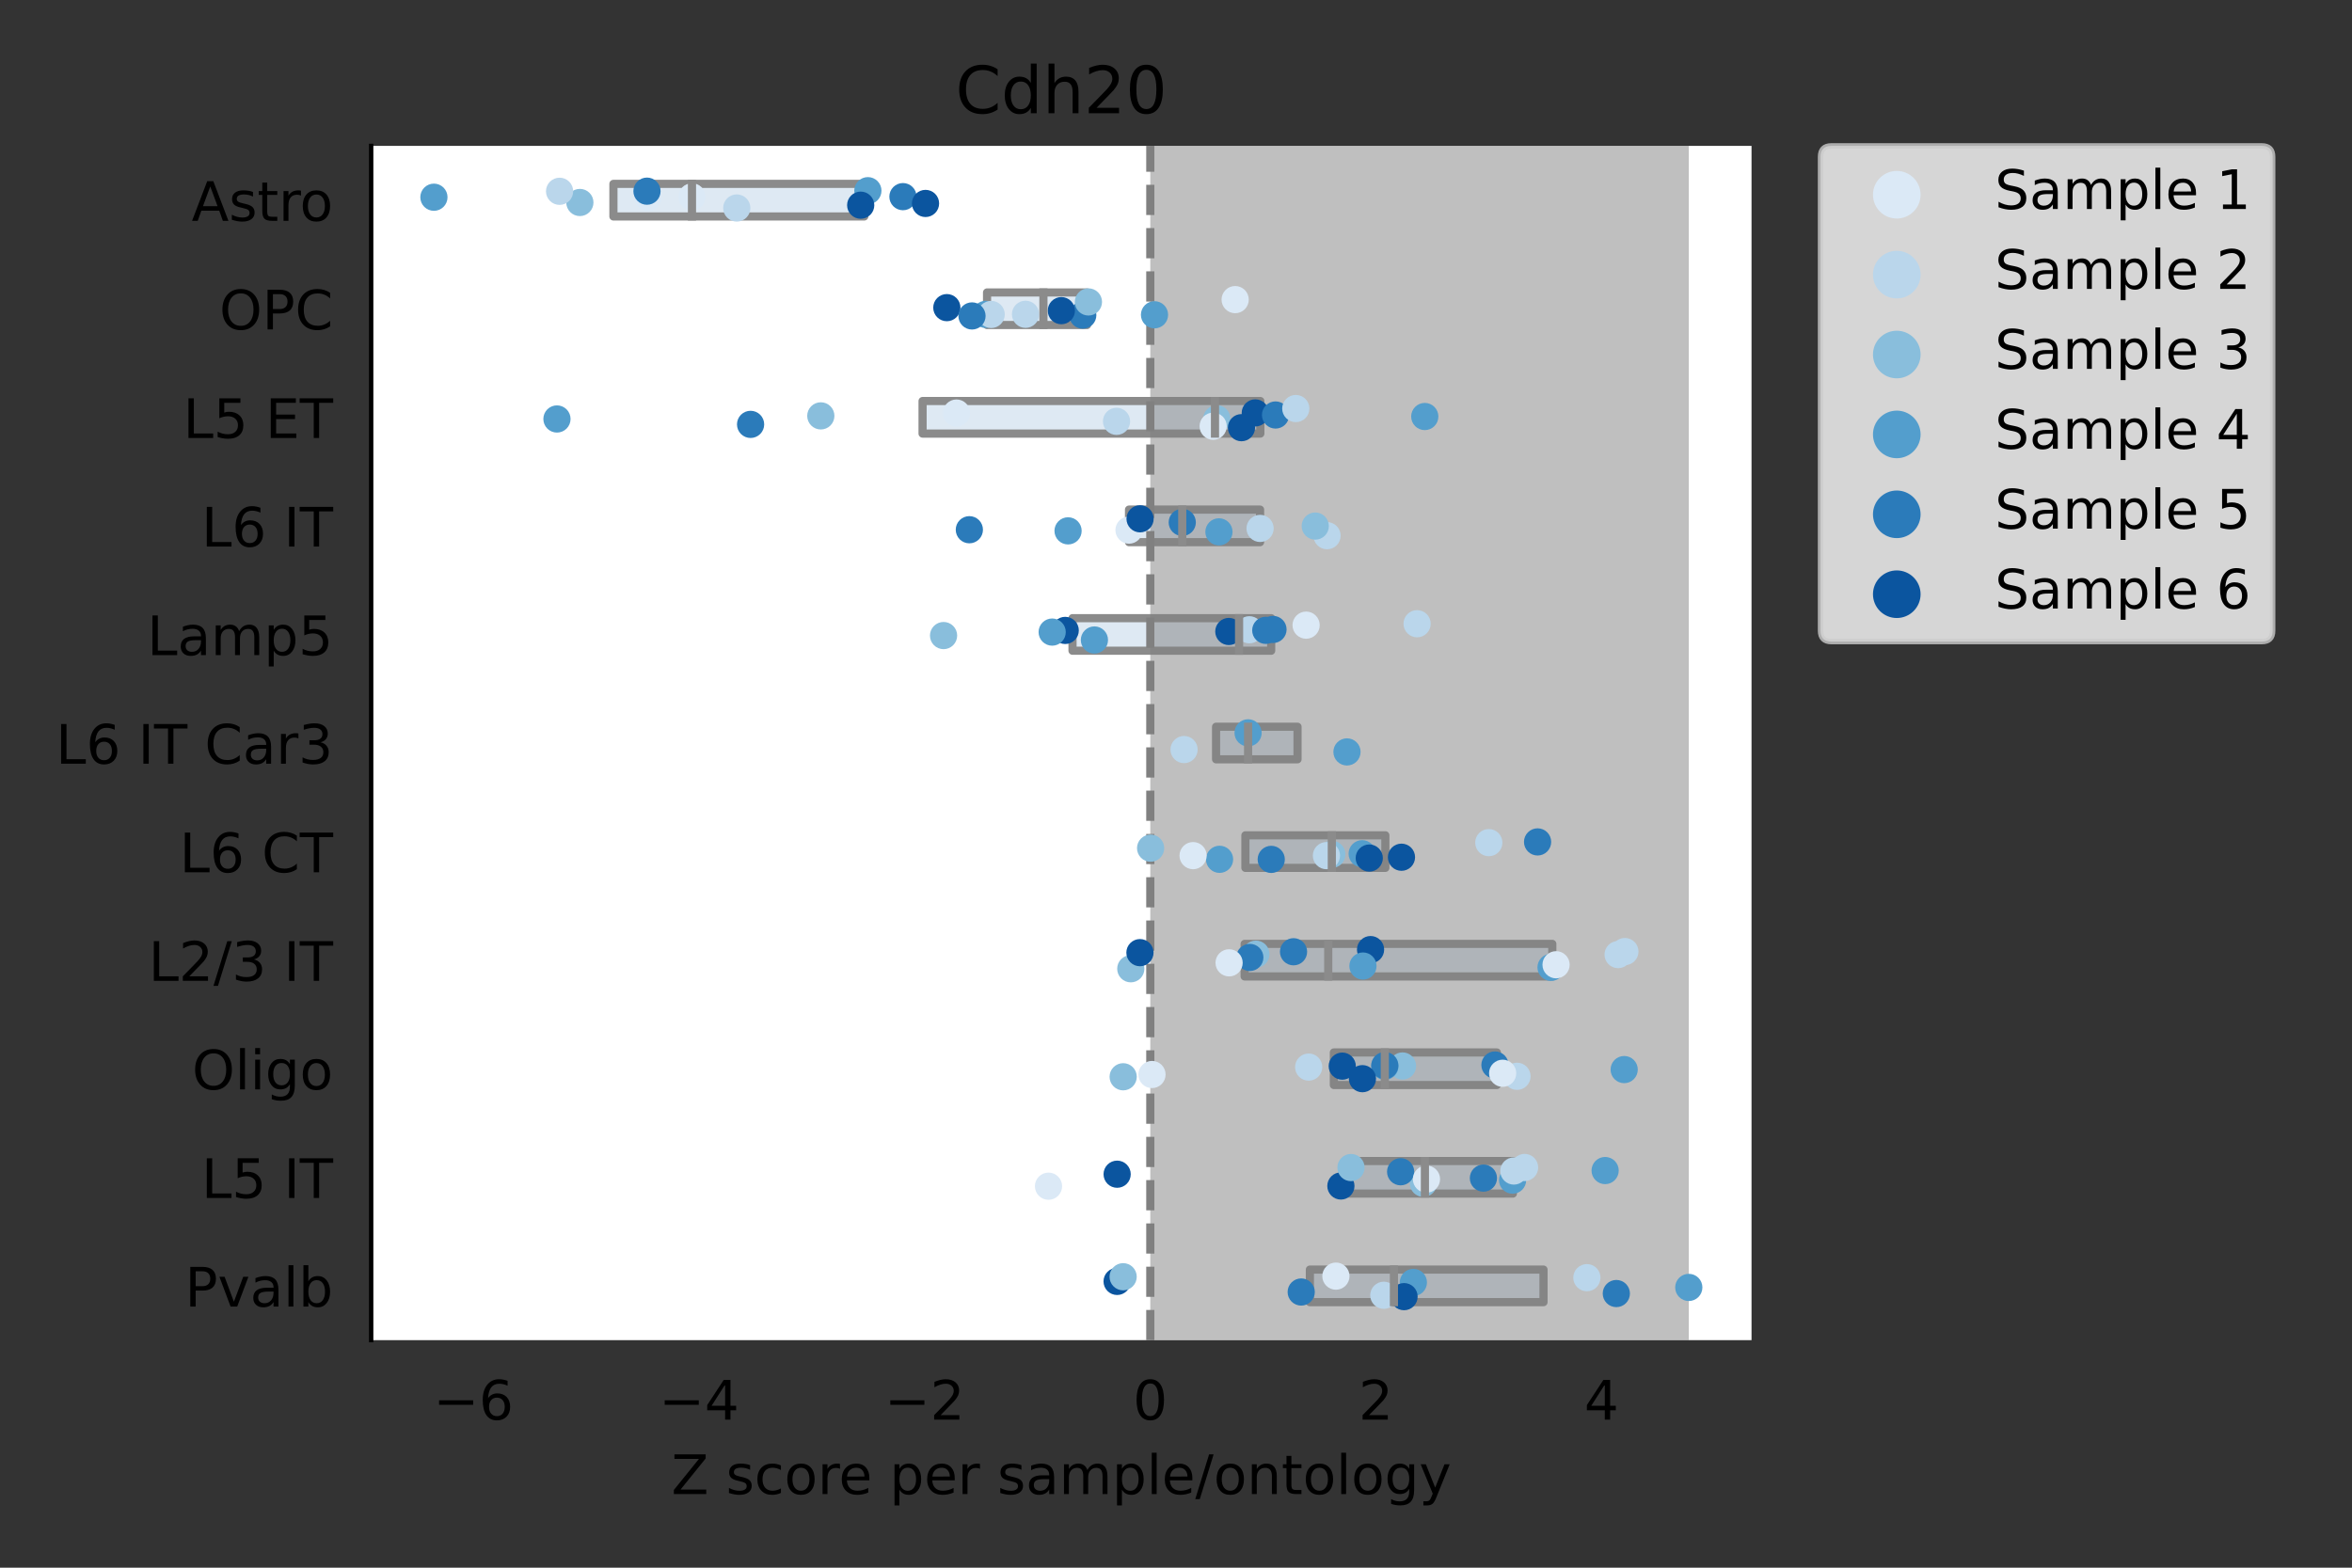 <?xml version="1.0" encoding="utf-8" standalone="no"?>
<!DOCTYPE svg PUBLIC "-//W3C//DTD SVG 1.1//EN"
  "http://www.w3.org/Graphics/SVG/1.1/DTD/svg11.dtd">
<!-- Created with matplotlib (https://matplotlib.org/) -->
<svg height="288pt" version="1.1" viewBox="0 0 432 288" width="432pt" xmlns="http://www.w3.org/2000/svg" xmlns:xlink="http://www.w3.org/1999/xlink">
 <rect x="0" y="0" width="432" height="288" fill="#333333" stroke="none"/>
 <defs>
  <style type="text/css">*{stroke-linecap:butt;stroke-linejoin:round;}</style>
 </defs>
 <g id="figure_1">
  <g id="patch_1">
   <path d="M 0 288 
L 432 288 
L 432 0 
L 0 0 
z
" style="fill:none;"/>
  </g>
  <g id="axes_1">
   <g id="patch_2">
    <path d="M 68.175 246.2 
L 321.71 246.2 
L 321.71 26.8 
L 68.175 26.8 
z
" style="fill:#ffffff;"/>
   </g>
   <g id="patch_3">
    <path clip-path="url(#pbab233945e)" d="M 112.669 33.781 
L 112.669 39.765 
L 158.747 39.765 
L 158.747 33.781 
L 112.669 33.781 
z
" style="fill:#dee9f3;stroke:#8b8b8b;stroke-linejoin:miter;stroke-width:1.5;"/>
   </g>
   <g id="patch_4">
    <path clip-path="url(#pbab233945e)" d="M 181.295 53.726 
L 181.295 59.71 
L 199.655 59.71 
L 199.655 53.726 
L 181.295 53.726 
z
" style="fill:#dee9f3;stroke:#8b8b8b;stroke-linejoin:miter;stroke-width:1.5;"/>
   </g>
   <g id="patch_5">
    <path clip-path="url(#pbab233945e)" d="M 169.452 73.672 
L 169.452 79.655 
L 231.492 79.655 
L 231.492 73.672 
L 169.452 73.672 
z
" style="fill:#dee9f3;stroke:#8b8b8b;stroke-linejoin:miter;stroke-width:1.5;"/>
   </g>
   <g id="patch_6">
    <path clip-path="url(#pbab233945e)" d="M 207.37 93.617 
L 207.37 99.601 
L 231.444 99.601 
L 231.444 93.617 
L 207.37 93.617 
z
" style="fill:#dee9f3;stroke:#8b8b8b;stroke-linejoin:miter;stroke-width:1.5;"/>
   </g>
   <g id="patch_7">
    <path clip-path="url(#pbab233945e)" d="M 196.992 113.563 
L 196.992 119.546 
L 233.484 119.546 
L 233.484 113.563 
L 196.992 113.563 
z
" style="fill:#dee9f3;stroke:#8b8b8b;stroke-linejoin:miter;stroke-width:1.5;"/>
   </g>
   <g id="patch_8">
    <path clip-path="url(#pbab233945e)" d="M 223.36 133.508 
L 223.36 139.492 
L 238.322 139.492 
L 238.322 133.508 
L 223.36 133.508 
z
" style="fill:#dee9f3;stroke:#8b8b8b;stroke-linejoin:miter;stroke-width:1.5;"/>
   </g>
   <g id="patch_9">
    <path clip-path="url(#pbab233945e)" d="M 228.747 153.454 
L 228.747 159.437 
L 254.454 159.437 
L 254.454 153.454 
L 228.747 153.454 
z
" style="fill:#dee9f3;stroke:#8b8b8b;stroke-linejoin:miter;stroke-width:1.5;"/>
   </g>
   <g id="patch_10">
    <path clip-path="url(#pbab233945e)" d="M 228.607 173.399 
L 228.607 179.383 
L 285.118 179.383 
L 285.118 173.399 
L 228.607 173.399 
z
" style="fill:#dee9f3;stroke:#8b8b8b;stroke-linejoin:miter;stroke-width:1.5;"/>
   </g>
   <g id="patch_11">
    <path clip-path="url(#pbab233945e)" d="M 244.993 193.345 
L 244.993 199.328 
L 274.937 199.328 
L 274.937 193.345 
L 244.993 193.345 
z
" style="fill:#dee9f3;stroke:#8b8b8b;stroke-linejoin:miter;stroke-width:1.5;"/>
   </g>
   <g id="patch_12">
    <path clip-path="url(#pbab233945e)" d="M 247.675 213.29 
L 247.675 219.274 
L 277.882 219.274 
L 277.882 213.29 
L 247.675 213.29 
z
" style="fill:#dee9f3;stroke:#8b8b8b;stroke-linejoin:miter;stroke-width:1.5;"/>
   </g>
   <g id="patch_13">
    <path clip-path="url(#pbab233945e)" d="M 240.591 233.235 
L 240.591 239.219 
L 283.5 239.219 
L 283.5 233.235 
L 240.591 233.235 
z
" style="fill:#dee9f3;stroke:#8b8b8b;stroke-linejoin:miter;stroke-width:1.5;"/>
   </g>
   <g id="PathCollection_1"/>
   <g id="PathCollection_2"/>
   <g id="PathCollection_3"/>
   <g id="PathCollection_4"/>
   <g id="PathCollection_5"/>
   <g id="PathCollection_6"/>
   <g id="patch_14">
    <path clip-path="url(#pbab233945e)" d="M 211.28 246.2 
L 211.28 26.8 
L 310.186 26.8 
L 310.186 246.2 
z
" style="fill:#808080;opacity:0.5;"/>
   </g>
   <g id="matplotlib.axis_1">
    <g id="xtick_1">
     <g id="text_1">
      <!-- −6 -->
      <g transform="translate(79.588 260.798)scale(0.1 -0.1)">
       <defs>
        <path d="M 10.594 35.5 
L 73.188 35.5 
L 73.188 27.203 
L 10.594 27.203 
z
" id="DejaVuSans-8722"/>
        <path d="M 33.016 40.375 
Q 26.375 40.375 22.484 35.828 
Q 18.609 31.297 18.609 23.391 
Q 18.609 15.531 22.484 10.953 
Q 26.375 6.391 33.016 6.391 
Q 39.656 6.391 43.531 10.953 
Q 47.406 15.531 47.406 23.391 
Q 47.406 31.297 43.531 35.828 
Q 39.656 40.375 33.016 40.375 
z
M 52.594 71.297 
L 52.594 62.312 
Q 48.875 64.062 45.094 64.984 
Q 41.312 65.922 37.594 65.922 
Q 27.828 65.922 22.672 59.328 
Q 17.531 52.734 16.797 39.406 
Q 19.672 43.656 24.016 45.922 
Q 28.375 48.188 33.594 48.188 
Q 44.578 48.188 50.953 41.516 
Q 57.328 34.859 57.328 23.391 
Q 57.328 12.156 50.688 5.359 
Q 44.047 -1.422 33.016 -1.422 
Q 20.359 -1.422 13.672 8.266 
Q 6.984 17.969 6.984 36.375 
Q 6.984 53.656 15.188 63.938 
Q 23.391 74.219 37.203 74.219 
Q 40.922 74.219 44.703 73.484 
Q 48.484 72.75 52.594 71.297 
z
" id="DejaVuSans-54"/>
       </defs>
       <use xlink:href="#DejaVuSans-8722"/>
       <use x="83.789" xlink:href="#DejaVuSans-54"/>
      </g>
     </g>
    </g>
    <g id="xtick_2">
     <g id="text_2">
      <!-- −4 -->
      <g transform="translate(121.028 260.798)scale(0.1 -0.1)">
       <defs>
        <path d="M 37.797 64.312 
L 12.891 25.391 
L 37.797 25.391 
z
M 35.203 72.906 
L 47.609 72.906 
L 47.609 25.391 
L 58.016 25.391 
L 58.016 17.188 
L 47.609 17.188 
L 47.609 0 
L 37.797 0 
L 37.797 17.188 
L 4.891 17.188 
L 4.891 26.703 
z
" id="DejaVuSans-52"/>
       </defs>
       <use xlink:href="#DejaVuSans-8722"/>
       <use x="83.789" xlink:href="#DejaVuSans-52"/>
      </g>
     </g>
    </g>
    <g id="xtick_3">
     <g id="text_3">
      <!-- −2 -->
      <g transform="translate(162.468 260.798)scale(0.1 -0.1)">
       <defs>
        <path d="M 19.188 8.297 
L 53.609 8.297 
L 53.609 0 
L 7.328 0 
L 7.328 8.297 
Q 12.938 14.109 22.625 23.891 
Q 32.328 33.688 34.812 36.531 
Q 39.547 41.844 41.422 45.531 
Q 43.312 49.219 43.312 52.781 
Q 43.312 58.594 39.234 62.25 
Q 35.156 65.922 28.609 65.922 
Q 23.969 65.922 18.812 64.312 
Q 13.672 62.703 7.812 59.422 
L 7.812 69.391 
Q 13.766 71.781 18.938 73 
Q 24.125 74.219 28.422 74.219 
Q 39.75 74.219 46.484 68.547 
Q 53.219 62.891 53.219 53.422 
Q 53.219 48.922 51.531 44.891 
Q 49.859 40.875 45.406 35.406 
Q 44.188 33.984 37.641 27.219 
Q 31.109 20.453 19.188 8.297 
z
" id="DejaVuSans-50"/>
       </defs>
       <use xlink:href="#DejaVuSans-8722"/>
       <use x="83.789" xlink:href="#DejaVuSans-50"/>
      </g>
     </g>
    </g>
    <g id="xtick_4">
     <g id="text_4">
      <!-- 0 -->
      <g transform="translate(208.098 260.798)scale(0.1 -0.1)">
       <defs>
        <path d="M 31.781 66.406 
Q 24.172 66.406 20.328 58.906 
Q 16.5 51.422 16.5 36.375 
Q 16.5 21.391 20.328 13.891 
Q 24.172 6.391 31.781 6.391 
Q 39.453 6.391 43.281 13.891 
Q 47.125 21.391 47.125 36.375 
Q 47.125 51.422 43.281 58.906 
Q 39.453 66.406 31.781 66.406 
z
M 31.781 74.219 
Q 44.047 74.219 50.516 64.516 
Q 56.984 54.828 56.984 36.375 
Q 56.984 17.969 50.516 8.266 
Q 44.047 -1.422 31.781 -1.422 
Q 19.531 -1.422 13.062 8.266 
Q 6.594 17.969 6.594 36.375 
Q 6.594 54.828 13.062 64.516 
Q 19.531 74.219 31.781 74.219 
z
" id="DejaVuSans-48"/>
       </defs>
       <use xlink:href="#DejaVuSans-48"/>
      </g>
     </g>
    </g>
    <g id="xtick_5">
     <g id="text_5">
      <!-- 2 -->
      <g transform="translate(249.539 260.798)scale(0.1 -0.1)">
       <use xlink:href="#DejaVuSans-50"/>
      </g>
     </g>
    </g>
    <g id="xtick_6">
     <g id="text_6">
      <!-- 4 -->
      <g transform="translate(290.979 260.798)scale(0.1 -0.1)">
       <use xlink:href="#DejaVuSans-52"/>
      </g>
     </g>
    </g>
    <g id="text_7">
     <!-- Z score per sample/ontology -->
     <g transform="translate(123.318 274.477)scale(0.1 -0.1)">
      <defs>
       <path d="M 5.609 72.906 
L 62.891 72.906 
L 62.891 65.375 
L 16.797 8.297 
L 64.016 8.297 
L 64.016 0 
L 4.5 0 
L 4.5 7.516 
L 50.594 64.594 
L 5.609 64.594 
z
" id="DejaVuSans-90"/>
       <path id="DejaVuSans-32"/>
       <path d="M 44.281 53.078 
L 44.281 44.578 
Q 40.484 46.531 36.375 47.5 
Q 32.281 48.484 27.875 48.484 
Q 21.188 48.484 17.844 46.438 
Q 14.5 44.391 14.5 40.281 
Q 14.5 37.156 16.891 35.375 
Q 19.281 33.594 26.516 31.984 
L 29.594 31.297 
Q 39.156 29.25 43.188 25.516 
Q 47.219 21.781 47.219 15.094 
Q 47.219 7.469 41.188 3.016 
Q 35.156 -1.422 24.609 -1.422 
Q 20.219 -1.422 15.453 -0.562 
Q 10.688 0.297 5.422 2 
L 5.422 11.281 
Q 10.406 8.688 15.234 7.391 
Q 20.062 6.109 24.812 6.109 
Q 31.156 6.109 34.562 8.281 
Q 37.984 10.453 37.984 14.406 
Q 37.984 18.062 35.516 20.016 
Q 33.062 21.969 24.703 23.781 
L 21.578 24.516 
Q 13.234 26.266 9.516 29.906 
Q 5.812 33.547 5.812 39.891 
Q 5.812 47.609 11.281 51.797 
Q 16.75 56 26.812 56 
Q 31.781 56 36.172 55.266 
Q 40.578 54.547 44.281 53.078 
z
" id="DejaVuSans-115"/>
       <path d="M 48.781 52.594 
L 48.781 44.188 
Q 44.969 46.297 41.141 47.344 
Q 37.312 48.391 33.406 48.391 
Q 24.656 48.391 19.812 42.844 
Q 14.984 37.312 14.984 27.297 
Q 14.984 17.281 19.812 11.734 
Q 24.656 6.203 33.406 6.203 
Q 37.312 6.203 41.141 7.25 
Q 44.969 8.297 48.781 10.406 
L 48.781 2.094 
Q 45.016 0.344 40.984 -0.531 
Q 36.969 -1.422 32.422 -1.422 
Q 20.062 -1.422 12.781 6.344 
Q 5.516 14.109 5.516 27.297 
Q 5.516 40.672 12.859 48.328 
Q 20.219 56 33.016 56 
Q 37.156 56 41.109 55.141 
Q 45.062 54.297 48.781 52.594 
z
" id="DejaVuSans-99"/>
       <path d="M 30.609 48.391 
Q 23.391 48.391 19.188 42.75 
Q 14.984 37.109 14.984 27.297 
Q 14.984 17.484 19.156 11.844 
Q 23.344 6.203 30.609 6.203 
Q 37.797 6.203 41.984 11.859 
Q 46.188 17.531 46.188 27.297 
Q 46.188 37.016 41.984 42.703 
Q 37.797 48.391 30.609 48.391 
z
M 30.609 56 
Q 42.328 56 49.016 48.375 
Q 55.719 40.766 55.719 27.297 
Q 55.719 13.875 49.016 6.219 
Q 42.328 -1.422 30.609 -1.422 
Q 18.844 -1.422 12.172 6.219 
Q 5.516 13.875 5.516 27.297 
Q 5.516 40.766 12.172 48.375 
Q 18.844 56 30.609 56 
z
" id="DejaVuSans-111"/>
       <path d="M 41.109 46.297 
Q 39.594 47.172 37.812 47.578 
Q 36.031 48 33.891 48 
Q 26.266 48 22.188 43.047 
Q 18.109 38.094 18.109 28.812 
L 18.109 0 
L 9.078 0 
L 9.078 54.688 
L 18.109 54.688 
L 18.109 46.188 
Q 20.953 51.172 25.484 53.578 
Q 30.031 56 36.531 56 
Q 37.453 56 38.578 55.875 
Q 39.703 55.766 41.062 55.516 
z
" id="DejaVuSans-114"/>
       <path d="M 56.203 29.594 
L 56.203 25.203 
L 14.891 25.203 
Q 15.484 15.922 20.484 11.062 
Q 25.484 6.203 34.422 6.203 
Q 39.594 6.203 44.453 7.469 
Q 49.312 8.734 54.109 11.281 
L 54.109 2.781 
Q 49.266 0.734 44.188 -0.344 
Q 39.109 -1.422 33.891 -1.422 
Q 20.797 -1.422 13.156 6.188 
Q 5.516 13.812 5.516 26.812 
Q 5.516 40.234 12.766 48.109 
Q 20.016 56 32.328 56 
Q 43.359 56 49.781 48.891 
Q 56.203 41.797 56.203 29.594 
z
M 47.219 32.234 
Q 47.125 39.594 43.094 43.984 
Q 39.062 48.391 32.422 48.391 
Q 24.906 48.391 20.391 44.141 
Q 15.875 39.891 15.188 32.172 
z
" id="DejaVuSans-101"/>
       <path d="M 18.109 8.203 
L 18.109 -20.797 
L 9.078 -20.797 
L 9.078 54.688 
L 18.109 54.688 
L 18.109 46.391 
Q 20.953 51.266 25.266 53.625 
Q 29.594 56 35.594 56 
Q 45.562 56 51.781 48.094 
Q 58.016 40.188 58.016 27.297 
Q 58.016 14.406 51.781 6.484 
Q 45.562 -1.422 35.594 -1.422 
Q 29.594 -1.422 25.266 0.953 
Q 20.953 3.328 18.109 8.203 
z
M 48.688 27.297 
Q 48.688 37.203 44.609 42.844 
Q 40.531 48.484 33.406 48.484 
Q 26.266 48.484 22.188 42.844 
Q 18.109 37.203 18.109 27.297 
Q 18.109 17.391 22.188 11.75 
Q 26.266 6.109 33.406 6.109 
Q 40.531 6.109 44.609 11.75 
Q 48.688 17.391 48.688 27.297 
z
" id="DejaVuSans-112"/>
       <path d="M 34.281 27.484 
Q 23.391 27.484 19.188 25 
Q 14.984 22.516 14.984 16.5 
Q 14.984 11.719 18.141 8.906 
Q 21.297 6.109 26.703 6.109 
Q 34.188 6.109 38.703 11.406 
Q 43.219 16.703 43.219 25.484 
L 43.219 27.484 
z
M 52.203 31.203 
L 52.203 0 
L 43.219 0 
L 43.219 8.297 
Q 40.141 3.328 35.547 0.953 
Q 30.953 -1.422 24.312 -1.422 
Q 15.922 -1.422 10.953 3.297 
Q 6 8.016 6 15.922 
Q 6 25.141 12.172 29.828 
Q 18.359 34.516 30.609 34.516 
L 43.219 34.516 
L 43.219 35.406 
Q 43.219 41.609 39.141 45 
Q 35.062 48.391 27.688 48.391 
Q 23 48.391 18.547 47.266 
Q 14.109 46.141 10.016 43.891 
L 10.016 52.203 
Q 14.938 54.109 19.578 55.047 
Q 24.219 56 28.609 56 
Q 40.484 56 46.344 49.844 
Q 52.203 43.703 52.203 31.203 
z
" id="DejaVuSans-97"/>
       <path d="M 52 44.188 
Q 55.375 50.25 60.062 53.125 
Q 64.75 56 71.094 56 
Q 79.641 56 84.281 50.016 
Q 88.922 44.047 88.922 33.016 
L 88.922 0 
L 79.891 0 
L 79.891 32.719 
Q 79.891 40.578 77.094 44.375 
Q 74.312 48.188 68.609 48.188 
Q 61.625 48.188 57.562 43.547 
Q 53.516 38.922 53.516 30.906 
L 53.516 0 
L 44.484 0 
L 44.484 32.719 
Q 44.484 40.625 41.703 44.406 
Q 38.922 48.188 33.109 48.188 
Q 26.219 48.188 22.156 43.531 
Q 18.109 38.875 18.109 30.906 
L 18.109 0 
L 9.078 0 
L 9.078 54.688 
L 18.109 54.688 
L 18.109 46.188 
Q 21.188 51.219 25.484 53.609 
Q 29.781 56 35.688 56 
Q 41.656 56 45.828 52.969 
Q 50 49.953 52 44.188 
z
" id="DejaVuSans-109"/>
       <path d="M 9.422 75.984 
L 18.406 75.984 
L 18.406 0 
L 9.422 0 
z
" id="DejaVuSans-108"/>
       <path d="M 25.391 72.906 
L 33.688 72.906 
L 8.297 -9.281 
L 0 -9.281 
z
" id="DejaVuSans-47"/>
       <path d="M 54.891 33.016 
L 54.891 0 
L 45.906 0 
L 45.906 32.719 
Q 45.906 40.484 42.875 44.328 
Q 39.844 48.188 33.797 48.188 
Q 26.516 48.188 22.312 43.547 
Q 18.109 38.922 18.109 30.906 
L 18.109 0 
L 9.078 0 
L 9.078 54.688 
L 18.109 54.688 
L 18.109 46.188 
Q 21.344 51.125 25.703 53.562 
Q 30.078 56 35.797 56 
Q 45.219 56 50.047 50.172 
Q 54.891 44.344 54.891 33.016 
z
" id="DejaVuSans-110"/>
       <path d="M 18.312 70.219 
L 18.312 54.688 
L 36.812 54.688 
L 36.812 47.703 
L 18.312 47.703 
L 18.312 18.016 
Q 18.312 11.328 20.141 9.422 
Q 21.969 7.516 27.594 7.516 
L 36.812 7.516 
L 36.812 0 
L 27.594 0 
Q 17.188 0 13.234 3.875 
Q 9.281 7.766 9.281 18.016 
L 9.281 47.703 
L 2.688 47.703 
L 2.688 54.688 
L 9.281 54.688 
L 9.281 70.219 
z
" id="DejaVuSans-116"/>
       <path d="M 45.406 27.984 
Q 45.406 37.75 41.375 43.109 
Q 37.359 48.484 30.078 48.484 
Q 22.859 48.484 18.828 43.109 
Q 14.797 37.75 14.797 27.984 
Q 14.797 18.266 18.828 12.891 
Q 22.859 7.516 30.078 7.516 
Q 37.359 7.516 41.375 12.891 
Q 45.406 18.266 45.406 27.984 
z
M 54.391 6.781 
Q 54.391 -7.172 48.188 -13.984 
Q 42 -20.797 29.203 -20.797 
Q 24.469 -20.797 20.266 -20.094 
Q 16.062 -19.391 12.109 -17.922 
L 12.109 -9.188 
Q 16.062 -11.328 19.922 -12.344 
Q 23.781 -13.375 27.781 -13.375 
Q 36.625 -13.375 41.016 -8.766 
Q 45.406 -4.156 45.406 5.172 
L 45.406 9.625 
Q 42.625 4.781 38.281 2.391 
Q 33.938 0 27.875 0 
Q 17.828 0 11.672 7.656 
Q 5.516 15.328 5.516 27.984 
Q 5.516 40.672 11.672 48.328 
Q 17.828 56 27.875 56 
Q 33.938 56 38.281 53.609 
Q 42.625 51.219 45.406 46.391 
L 45.406 54.688 
L 54.391 54.688 
z
" id="DejaVuSans-103"/>
       <path d="M 32.172 -5.078 
Q 28.375 -14.844 24.75 -17.812 
Q 21.141 -20.797 15.094 -20.797 
L 7.906 -20.797 
L 7.906 -13.281 
L 13.188 -13.281 
Q 16.891 -13.281 18.938 -11.516 
Q 21 -9.766 23.484 -3.219 
L 25.094 0.875 
L 2.984 54.688 
L 12.5 54.688 
L 29.594 11.922 
L 46.688 54.688 
L 56.203 54.688 
z
" id="DejaVuSans-121"/>
      </defs>
      <use xlink:href="#DejaVuSans-90"/>
      <use x="68.506" xlink:href="#DejaVuSans-32"/>
      <use x="100.293" xlink:href="#DejaVuSans-115"/>
      <use x="152.393" xlink:href="#DejaVuSans-99"/>
      <use x="207.373" xlink:href="#DejaVuSans-111"/>
      <use x="268.555" xlink:href="#DejaVuSans-114"/>
      <use x="307.418" xlink:href="#DejaVuSans-101"/>
      <use x="368.941" xlink:href="#DejaVuSans-32"/>
      <use x="400.729" xlink:href="#DejaVuSans-112"/>
      <use x="464.205" xlink:href="#DejaVuSans-101"/>
      <use x="525.729" xlink:href="#DejaVuSans-114"/>
      <use x="566.842" xlink:href="#DejaVuSans-32"/>
      <use x="598.629" xlink:href="#DejaVuSans-115"/>
      <use x="650.729" xlink:href="#DejaVuSans-97"/>
      <use x="712.008" xlink:href="#DejaVuSans-109"/>
      <use x="809.42" xlink:href="#DejaVuSans-112"/>
      <use x="872.896" xlink:href="#DejaVuSans-108"/>
      <use x="900.68" xlink:href="#DejaVuSans-101"/>
      <use x="962.203" xlink:href="#DejaVuSans-47"/>
      <use x="995.895" xlink:href="#DejaVuSans-111"/>
      <use x="1057.076" xlink:href="#DejaVuSans-110"/>
      <use x="1120.455" xlink:href="#DejaVuSans-116"/>
      <use x="1159.664" xlink:href="#DejaVuSans-111"/>
      <use x="1220.846" xlink:href="#DejaVuSans-108"/>
      <use x="1248.629" xlink:href="#DejaVuSans-111"/>
      <use x="1309.811" xlink:href="#DejaVuSans-103"/>
      <use x="1373.287" xlink:href="#DejaVuSans-121"/>
     </g>
    </g>
   </g>
   <g id="matplotlib.axis_2">
    <g id="ytick_1">
     <g id="text_8">
      <!-- Astro -->
      <g transform="translate(35.2 40.572)scale(0.1 -0.1)">
       <defs>
        <path d="M 34.188 63.188 
L 20.797 26.906 
L 47.609 26.906 
z
M 28.609 72.906 
L 39.797 72.906 
L 67.578 0 
L 57.328 0 
L 50.688 18.703 
L 17.828 18.703 
L 11.188 0 
L 0.781 0 
z
" id="DejaVuSans-65"/>
       </defs>
       <use xlink:href="#DejaVuSans-65"/>
       <use x="68.408" xlink:href="#DejaVuSans-115"/>
       <use x="120.508" xlink:href="#DejaVuSans-116"/>
       <use x="159.717" xlink:href="#DejaVuSans-114"/>
       <use x="198.58" xlink:href="#DejaVuSans-111"/>
      </g>
     </g>
    </g>
    <g id="ytick_2">
     <g id="text_9">
      <!-- OPC -->
      <g transform="translate(40.291 60.517)scale(0.1 -0.1)">
       <defs>
        <path d="M 39.406 66.219 
Q 28.656 66.219 22.328 58.203 
Q 16.016 50.203 16.016 36.375 
Q 16.016 22.609 22.328 14.594 
Q 28.656 6.594 39.406 6.594 
Q 50.141 6.594 56.422 14.594 
Q 62.703 22.609 62.703 36.375 
Q 62.703 50.203 56.422 58.203 
Q 50.141 66.219 39.406 66.219 
z
M 39.406 74.219 
Q 54.734 74.219 63.906 63.938 
Q 73.094 53.656 73.094 36.375 
Q 73.094 19.141 63.906 8.859 
Q 54.734 -1.422 39.406 -1.422 
Q 24.031 -1.422 14.812 8.828 
Q 5.609 19.094 5.609 36.375 
Q 5.609 53.656 14.812 63.938 
Q 24.031 74.219 39.406 74.219 
z
" id="DejaVuSans-79"/>
        <path d="M 19.672 64.797 
L 19.672 37.406 
L 32.078 37.406 
Q 38.969 37.406 42.719 40.969 
Q 46.484 44.531 46.484 51.125 
Q 46.484 57.672 42.719 61.234 
Q 38.969 64.797 32.078 64.797 
z
M 9.812 72.906 
L 32.078 72.906 
Q 44.344 72.906 50.609 67.359 
Q 56.891 61.812 56.891 51.125 
Q 56.891 40.328 50.609 34.812 
Q 44.344 29.297 32.078 29.297 
L 19.672 29.297 
L 19.672 0 
L 9.812 0 
z
" id="DejaVuSans-80"/>
        <path d="M 64.406 67.281 
L 64.406 56.891 
Q 59.422 61.531 53.781 63.812 
Q 48.141 66.109 41.797 66.109 
Q 29.297 66.109 22.656 58.469 
Q 16.016 50.828 16.016 36.375 
Q 16.016 21.969 22.656 14.328 
Q 29.297 6.688 41.797 6.688 
Q 48.141 6.688 53.781 8.984 
Q 59.422 11.281 64.406 15.922 
L 64.406 5.609 
Q 59.234 2.094 53.438 0.328 
Q 47.656 -1.422 41.219 -1.422 
Q 24.656 -1.422 15.125 8.703 
Q 5.609 18.844 5.609 36.375 
Q 5.609 53.953 15.125 64.078 
Q 24.656 74.219 41.219 74.219 
Q 47.75 74.219 53.531 72.484 
Q 59.328 70.75 64.406 67.281 
z
" id="DejaVuSans-67"/>
       </defs>
       <use xlink:href="#DejaVuSans-79"/>
       <use x="78.711" xlink:href="#DejaVuSans-80"/>
       <use x="139.014" xlink:href="#DejaVuSans-67"/>
      </g>
     </g>
    </g>
    <g id="ytick_3">
     <g id="text_10">
      <!-- L5 ET -->
      <g transform="translate(33.636 80.463)scale(0.1 -0.1)">
       <defs>
        <path d="M 9.812 72.906 
L 19.672 72.906 
L 19.672 8.297 
L 55.172 8.297 
L 55.172 0 
L 9.812 0 
z
" id="DejaVuSans-76"/>
        <path d="M 10.797 72.906 
L 49.516 72.906 
L 49.516 64.594 
L 19.828 64.594 
L 19.828 46.734 
Q 21.969 47.469 24.109 47.828 
Q 26.266 48.188 28.422 48.188 
Q 40.625 48.188 47.75 41.5 
Q 54.891 34.812 54.891 23.391 
Q 54.891 11.625 47.562 5.094 
Q 40.234 -1.422 26.906 -1.422 
Q 22.312 -1.422 17.547 -0.641 
Q 12.797 0.141 7.719 1.703 
L 7.719 11.625 
Q 12.109 9.234 16.797 8.062 
Q 21.484 6.891 26.703 6.891 
Q 35.156 6.891 40.078 11.328 
Q 45.016 15.766 45.016 23.391 
Q 45.016 31 40.078 35.438 
Q 35.156 39.891 26.703 39.891 
Q 22.75 39.891 18.812 39.016 
Q 14.891 38.141 10.797 36.281 
z
" id="DejaVuSans-53"/>
        <path d="M 9.812 72.906 
L 55.906 72.906 
L 55.906 64.594 
L 19.672 64.594 
L 19.672 43.016 
L 54.391 43.016 
L 54.391 34.719 
L 19.672 34.719 
L 19.672 8.297 
L 56.781 8.297 
L 56.781 0 
L 9.812 0 
z
" id="DejaVuSans-69"/>
        <path d="M -0.297 72.906 
L 61.375 72.906 
L 61.375 64.594 
L 35.5 64.594 
L 35.5 0 
L 25.594 0 
L 25.594 64.594 
L -0.297 64.594 
z
" id="DejaVuSans-84"/>
       </defs>
       <use xlink:href="#DejaVuSans-76"/>
       <use x="55.713" xlink:href="#DejaVuSans-53"/>
       <use x="119.336" xlink:href="#DejaVuSans-32"/>
       <use x="151.123" xlink:href="#DejaVuSans-69"/>
       <use x="214.307" xlink:href="#DejaVuSans-84"/>
      </g>
     </g>
    </g>
    <g id="ytick_4">
     <g id="text_11">
      <!-- L6 IT -->
      <g transform="translate(37.005 100.408)scale(0.1 -0.1)">
       <defs>
        <path d="M 9.812 72.906 
L 19.672 72.906 
L 19.672 0 
L 9.812 0 
z
" id="DejaVuSans-73"/>
       </defs>
       <use xlink:href="#DejaVuSans-76"/>
       <use x="55.713" xlink:href="#DejaVuSans-54"/>
       <use x="119.336" xlink:href="#DejaVuSans-32"/>
       <use x="151.123" xlink:href="#DejaVuSans-73"/>
       <use x="180.615" xlink:href="#DejaVuSans-84"/>
      </g>
     </g>
    </g>
    <g id="ytick_5">
     <g id="text_12">
      <!-- Lamp5 -->
      <g transform="translate(27.023 120.354)scale(0.1 -0.1)">
       <use xlink:href="#DejaVuSans-76"/>
       <use x="55.713" xlink:href="#DejaVuSans-97"/>
       <use x="116.992" xlink:href="#DejaVuSans-109"/>
       <use x="214.404" xlink:href="#DejaVuSans-112"/>
       <use x="277.881" xlink:href="#DejaVuSans-53"/>
      </g>
     </g>
    </g>
    <g id="ytick_6">
     <g id="text_13">
      <!-- L6 IT Car3 -->
      <g transform="translate(10.242 140.299)scale(0.1 -0.1)">
       <defs>
        <path d="M 40.578 39.312 
Q 47.656 37.797 51.625 33 
Q 55.609 28.219 55.609 21.188 
Q 55.609 10.406 48.188 4.484 
Q 40.766 -1.422 27.094 -1.422 
Q 22.516 -1.422 17.656 -0.516 
Q 12.797 0.391 7.625 2.203 
L 7.625 11.719 
Q 11.719 9.328 16.594 8.109 
Q 21.484 6.891 26.812 6.891 
Q 36.078 6.891 40.938 10.547 
Q 45.797 14.203 45.797 21.188 
Q 45.797 27.641 41.281 31.266 
Q 36.766 34.906 28.719 34.906 
L 20.219 34.906 
L 20.219 43.016 
L 29.109 43.016 
Q 36.375 43.016 40.234 45.922 
Q 44.094 48.828 44.094 54.297 
Q 44.094 59.906 40.109 62.906 
Q 36.141 65.922 28.719 65.922 
Q 24.656 65.922 20.016 65.031 
Q 15.375 64.156 9.812 62.312 
L 9.812 71.094 
Q 15.438 72.656 20.344 73.438 
Q 25.25 74.219 29.594 74.219 
Q 40.828 74.219 47.359 69.109 
Q 53.906 64.016 53.906 55.328 
Q 53.906 49.266 50.438 45.094 
Q 46.969 40.922 40.578 39.312 
z
" id="DejaVuSans-51"/>
       </defs>
       <use xlink:href="#DejaVuSans-76"/>
       <use x="55.713" xlink:href="#DejaVuSans-54"/>
       <use x="119.336" xlink:href="#DejaVuSans-32"/>
       <use x="151.123" xlink:href="#DejaVuSans-73"/>
       <use x="180.615" xlink:href="#DejaVuSans-84"/>
       <use x="241.699" xlink:href="#DejaVuSans-32"/>
       <use x="273.486" xlink:href="#DejaVuSans-67"/>
       <use x="343.311" xlink:href="#DejaVuSans-97"/>
       <use x="404.59" xlink:href="#DejaVuSans-114"/>
       <use x="445.703" xlink:href="#DejaVuSans-51"/>
      </g>
     </g>
    </g>
    <g id="ytick_7">
     <g id="text_14">
      <!-- L6 CT -->
      <g transform="translate(32.972 160.245)scale(0.1 -0.1)">
       <use xlink:href="#DejaVuSans-76"/>
       <use x="55.713" xlink:href="#DejaVuSans-54"/>
       <use x="119.336" xlink:href="#DejaVuSans-32"/>
       <use x="151.123" xlink:href="#DejaVuSans-67"/>
       <use x="220.947" xlink:href="#DejaVuSans-84"/>
      </g>
     </g>
    </g>
    <g id="ytick_8">
     <g id="text_15">
      <!-- L2/3 IT -->
      <g transform="translate(27.273 180.19)scale(0.1 -0.1)">
       <use xlink:href="#DejaVuSans-76"/>
       <use x="55.713" xlink:href="#DejaVuSans-50"/>
       <use x="119.336" xlink:href="#DejaVuSans-47"/>
       <use x="153.027" xlink:href="#DejaVuSans-51"/>
       <use x="216.65" xlink:href="#DejaVuSans-32"/>
       <use x="248.438" xlink:href="#DejaVuSans-73"/>
       <use x="277.93" xlink:href="#DejaVuSans-84"/>
      </g>
     </g>
    </g>
    <g id="ytick_9">
     <g id="text_16">
      <!-- Oligo -->
      <g transform="translate(35.28 200.136)scale(0.1 -0.1)">
       <defs>
        <path d="M 9.422 54.688 
L 18.406 54.688 
L 18.406 0 
L 9.422 0 
z
M 9.422 75.984 
L 18.406 75.984 
L 18.406 64.594 
L 9.422 64.594 
z
" id="DejaVuSans-105"/>
       </defs>
       <use xlink:href="#DejaVuSans-79"/>
       <use x="78.711" xlink:href="#DejaVuSans-108"/>
       <use x="106.494" xlink:href="#DejaVuSans-105"/>
       <use x="134.277" xlink:href="#DejaVuSans-103"/>
       <use x="197.754" xlink:href="#DejaVuSans-111"/>
      </g>
     </g>
    </g>
    <g id="ytick_10">
     <g id="text_17">
      <!-- L5 IT -->
      <g transform="translate(37.005 220.081)scale(0.1 -0.1)">
       <use xlink:href="#DejaVuSans-76"/>
       <use x="55.713" xlink:href="#DejaVuSans-53"/>
       <use x="119.336" xlink:href="#DejaVuSans-32"/>
       <use x="151.123" xlink:href="#DejaVuSans-73"/>
       <use x="180.615" xlink:href="#DejaVuSans-84"/>
      </g>
     </g>
    </g>
    <g id="ytick_11">
     <g id="text_18">
      <!-- Pvalb -->
      <g transform="translate(33.972 240.026)scale(0.1 -0.1)">
       <defs>
        <path d="M 2.984 54.688 
L 12.5 54.688 
L 29.594 8.797 
L 46.688 54.688 
L 56.203 54.688 
L 35.688 0 
L 23.484 0 
z
" id="DejaVuSans-118"/>
        <path d="M 48.688 27.297 
Q 48.688 37.203 44.609 42.844 
Q 40.531 48.484 33.406 48.484 
Q 26.266 48.484 22.188 42.844 
Q 18.109 37.203 18.109 27.297 
Q 18.109 17.391 22.188 11.75 
Q 26.266 6.109 33.406 6.109 
Q 40.531 6.109 44.609 11.75 
Q 48.688 17.391 48.688 27.297 
z
M 18.109 46.391 
Q 20.953 51.266 25.266 53.625 
Q 29.594 56 35.594 56 
Q 45.562 56 51.781 48.094 
Q 58.016 40.188 58.016 27.297 
Q 58.016 14.406 51.781 6.484 
Q 45.562 -1.422 35.594 -1.422 
Q 29.594 -1.422 25.266 0.953 
Q 20.953 3.328 18.109 8.203 
L 18.109 0 
L 9.078 0 
L 9.078 75.984 
L 18.109 75.984 
z
" id="DejaVuSans-98"/>
       </defs>
       <use xlink:href="#DejaVuSans-80"/>
       <use x="60.303" xlink:href="#DejaVuSans-118"/>
       <use x="119.482" xlink:href="#DejaVuSans-97"/>
       <use x="180.762" xlink:href="#DejaVuSans-108"/>
       <use x="208.545" xlink:href="#DejaVuSans-98"/>
      </g>
     </g>
    </g>
   </g>
   <g id="line2d_1">
    <path clip-path="url(#pbab233945e)" d="M 211.28 246.2 
L 211.28 26.8 
" style="fill:none;stroke:#808080;stroke-dasharray:5.55,2.4;stroke-dashoffset:0;stroke-width:1.5;"/>
   </g>
   <g id="patch_15">
    <path d="M 68.175 246.2 
L 68.175 26.8 
" style="fill:none;stroke:#000000;stroke-linecap:square;stroke-linejoin:miter;stroke-width:0.8;"/>
   </g>
   <g id="PathCollection_7">
    <defs>
     <path d="M 0 2.5 
C 0.663 2.5 1.299 2.237 1.768 1.768 
C 2.237 1.299 2.5 0.663 2.5 -0 
C 2.5 -0.663 2.237 -1.299 1.768 -1.768 
C 1.299 -2.237 0.663 -2.5 0 -2.5 
C -0.663 -2.5 -1.299 -2.237 -1.768 -1.768 
C -2.237 -1.299 -2.5 -0.663 -2.5 0 
C -2.5 0.663 -2.237 1.299 -1.768 1.768 
C -1.299 2.237 -0.663 2.5 0 2.5 
z
" id="C0_0_0645c52197"/>
    </defs>
    <g clip-path="url(#pbab233945e)">
     <use style="fill:#dbe9f6;" x="127.098" xlink:href="#C0_0_0645c52197" y="36.164"/>
    </g>
    <g clip-path="url(#pbab233945e)">
     <use style="fill:#2b7bba;" x="165.848" xlink:href="#C0_0_0645c52197" y="36.125"/>
    </g>
    <g clip-path="url(#pbab233945e)">
     <use style="fill:#539ecd;" x="159.406" xlink:href="#C0_0_0645c52197" y="35.033"/>
    </g>
    <g clip-path="url(#pbab233945e)">
     <use style="fill:#bad6eb;" x="135.325" xlink:href="#C0_0_0645c52197" y="38.211"/>
    </g>
    <g clip-path="url(#pbab233945e)">
     <use style="fill:#dbe9f6;" x="119.03" xlink:href="#C0_0_0645c52197" y="36.285"/>
    </g>
    <g clip-path="url(#pbab233945e)">
     <use style="fill:#0b559f;" x="158.087" xlink:href="#C0_0_0645c52197" y="37.695"/>
    </g>
    <g clip-path="url(#pbab233945e)">
     <use style="fill:#2b7bba;" x="118.833" xlink:href="#C0_0_0645c52197" y="35.119"/>
    </g>
    <g clip-path="url(#pbab233945e)">
     <use style="fill:#539ecd;" x="79.699" xlink:href="#C0_0_0645c52197" y="36.232"/>
    </g>
    <g clip-path="url(#pbab233945e)">
     <use style="fill:#89bedc;" x="106.506" xlink:href="#C0_0_0645c52197" y="37.198"/>
    </g>
    <g clip-path="url(#pbab233945e)">
     <use style="fill:#0b559f;" x="169.993" xlink:href="#C0_0_0645c52197" y="37.375"/>
    </g>
    <g clip-path="url(#pbab233945e)">
     <use style="fill:#bad6eb;" x="102.78" xlink:href="#C0_0_0645c52197" y="35.143"/>
    </g>
   </g>
   <g id="PathCollection_8">
    <defs>
     <path d="M 0 2.5 
C 0.663 2.5 1.299 2.237 1.768 1.768 
C 2.237 1.299 2.5 0.663 2.5 -0 
C 2.5 -0.663 2.237 -1.299 1.768 -1.768 
C 1.299 -2.237 0.663 -2.5 0 -2.5 
C -0.663 -2.5 -1.299 -2.237 -1.768 -1.768 
C -2.237 -1.299 -2.5 -0.663 -2.5 0 
C -2.5 0.663 -2.237 1.299 -1.768 1.768 
C -1.299 2.237 -0.663 2.5 0 2.5 
z
" id="C1_0_0a78441d35"/>
    </defs>
    <g clip-path="url(#pbab233945e)">
     <use style="fill:#2b7bba;" x="198.874" xlink:href="#C1_0_0a78441d35" y="57.894"/>
    </g>
    <g clip-path="url(#pbab233945e)">
     <use style="fill:#539ecd;" x="181.043" xlink:href="#C1_0_0a78441d35" y="57.758"/>
    </g>
    <g clip-path="url(#pbab233945e)">
     <use style="fill:#0b559f;" x="173.908" xlink:href="#C1_0_0a78441d35" y="56.516"/>
    </g>
    <g clip-path="url(#pbab233945e)">
     <use style="fill:#539ecd;" x="212.052" xlink:href="#C1_0_0a78441d35" y="57.83"/>
    </g>
    <g clip-path="url(#pbab233945e)">
     <use style="fill:#dbe9f6;" x="226.867" xlink:href="#C1_0_0a78441d35" y="55.043"/>
    </g>
    <g clip-path="url(#pbab233945e)">
     <use style="fill:#bad6eb;" x="188.362" xlink:href="#C1_0_0a78441d35" y="57.739"/>
    </g>
    <g clip-path="url(#pbab233945e)">
     <use style="fill:#89bedc;" x="199.916" xlink:href="#C1_0_0a78441d35" y="55.469"/>
    </g>
    <g clip-path="url(#pbab233945e)">
     <use style="fill:#bad6eb;" x="182.052" xlink:href="#C1_0_0a78441d35" y="57.769"/>
    </g>
    <g clip-path="url(#pbab233945e)">
     <use style="fill:#2b7bba;" x="178.529" xlink:href="#C1_0_0a78441d35" y="58.042"/>
    </g>
    <g clip-path="url(#pbab233945e)">
     <use style="fill:#0b559f;" x="194.941" xlink:href="#C1_0_0a78441d35" y="57.072"/>
    </g>
   </g>
   <g id="PathCollection_9">
    <defs>
     <path d="M 0 2.5 
C 0.663 2.5 1.299 2.237 1.768 1.768 
C 2.237 1.299 2.5 0.663 2.5 -0 
C 2.5 -0.663 2.237 -1.299 1.768 -1.768 
C 1.299 -2.237 0.663 -2.5 0 -2.5 
C -0.663 -2.5 -1.299 -2.237 -1.768 -1.768 
C -2.237 -1.299 -2.5 -0.663 -2.5 0 
C -2.5 0.663 -2.237 1.299 -1.768 1.768 
C -1.299 2.237 -0.663 2.5 0 2.5 
z
" id="C2_0_8eb6e90837"/>
    </defs>
    <g clip-path="url(#pbab233945e)">
     <use style="fill:#89bedc;" x="150.762" xlink:href="#C2_0_8eb6e90837" y="76.401"/>
    </g>
    <g clip-path="url(#pbab233945e)">
     <use style="fill:#89bedc;" x="223.495" xlink:href="#C2_0_8eb6e90837" y="76.935"/>
    </g>
    <g clip-path="url(#pbab233945e)">
     <use style="fill:#0b559f;" x="230.562" xlink:href="#C2_0_8eb6e90837" y="75.857"/>
    </g>
    <g clip-path="url(#pbab233945e)">
     <use style="fill:#0b559f;" x="228.026" xlink:href="#C2_0_8eb6e90837" y="78.567"/>
    </g>
    <g clip-path="url(#pbab233945e)">
     <use style="fill:#2b7bba;" x="234.284" xlink:href="#C2_0_8eb6e90837" y="76.238"/>
    </g>
    <g clip-path="url(#pbab233945e)">
     <use style="fill:#539ecd;" x="102.298" xlink:href="#C2_0_8eb6e90837" y="76.97"/>
    </g>
    <g clip-path="url(#pbab233945e)">
     <use style="fill:#dbe9f6;" x="222.825" xlink:href="#C2_0_8eb6e90837" y="78.302"/>
    </g>
    <g clip-path="url(#pbab233945e)">
     <use style="fill:#bad6eb;" x="238.003" xlink:href="#C2_0_8eb6e90837" y="75.054"/>
    </g>
    <g clip-path="url(#pbab233945e)">
     <use style="fill:#539ecd;" x="261.694" xlink:href="#C2_0_8eb6e90837" y="76.518"/>
    </g>
    <g clip-path="url(#pbab233945e)">
     <use style="fill:#bad6eb;" x="205.078" xlink:href="#C2_0_8eb6e90837" y="77.404"/>
    </g>
    <g clip-path="url(#pbab233945e)">
     <use style="fill:#dbe9f6;" x="175.683" xlink:href="#C2_0_8eb6e90837" y="75.883"/>
    </g>
    <g clip-path="url(#pbab233945e)">
     <use style="fill:#2b7bba;" x="137.863" xlink:href="#C2_0_8eb6e90837" y="77.963"/>
    </g>
   </g>
   <g id="PathCollection_10">
    <defs>
     <path d="M 0 2.5 
C 0.663 2.5 1.299 2.237 1.768 1.768 
C 2.237 1.299 2.5 0.663 2.5 -0 
C 2.5 -0.663 2.237 -1.299 1.768 -1.768 
C 1.299 -2.237 0.663 -2.5 0 -2.5 
C -0.663 -2.5 -1.299 -2.237 -1.768 -1.768 
C -2.237 -1.299 -2.5 -0.663 -2.5 0 
C -2.5 0.663 -2.237 1.299 -1.768 1.768 
C -1.299 2.237 -0.663 2.5 0 2.5 
z
" id="C3_0_056870733a"/>
    </defs>
    <g clip-path="url(#pbab233945e)">
     <use style="fill:#dbe9f6;" x="207.37" xlink:href="#C3_0_056870733a" y="97.386"/>
    </g>
    <g clip-path="url(#pbab233945e)">
     <use style="fill:#2b7bba;" x="178.044" xlink:href="#C3_0_056870733a" y="97.316"/>
    </g>
    <g clip-path="url(#pbab233945e)">
     <use style="fill:#539ecd;" x="223.888" xlink:href="#C3_0_056870733a" y="97.707"/>
    </g>
    <g clip-path="url(#pbab233945e)">
     <use style="fill:#bad6eb;" x="243.743" xlink:href="#C3_0_056870733a" y="98.412"/>
    </g>
    <g clip-path="url(#pbab233945e)">
     <use style="fill:#bad6eb;" x="231.444" xlink:href="#C3_0_056870733a" y="97.075"/>
    </g>
    <g clip-path="url(#pbab233945e)">
     <use style="fill:#539ecd;" x="196.175" xlink:href="#C3_0_056870733a" y="97.524"/>
    </g>
    <g clip-path="url(#pbab233945e)">
     <use style="fill:#89bedc;" x="241.575" xlink:href="#C3_0_056870733a" y="96.642"/>
    </g>
    <g clip-path="url(#pbab233945e)">
     <use style="fill:#2b7bba;" x="217.15" xlink:href="#C3_0_056870733a" y="95.965"/>
    </g>
    <g clip-path="url(#pbab233945e)">
     <use style="fill:#0b559f;" x="209.402" xlink:href="#C3_0_056870733a" y="95.308"/>
    </g>
   </g>
   <g id="PathCollection_11">
    <defs>
     <path d="M 0 2.5 
C 0.663 2.5 1.299 2.237 1.768 1.768 
C 2.237 1.299 2.5 0.663 2.5 -0 
C 2.5 -0.663 2.237 -1.299 1.768 -1.768 
C 1.299 -2.237 0.663 -2.5 0 -2.5 
C -0.663 -2.5 -1.299 -2.237 -1.768 -1.768 
C -2.237 -1.299 -2.5 -0.663 -2.5 0 
C -2.5 0.663 -2.237 1.299 -1.768 1.768 
C -1.299 2.237 -0.663 2.5 0 2.5 
z
" id="C4_0_7b699dd37e"/>
    </defs>
    <g clip-path="url(#pbab233945e)">
     <use style="fill:#0b559f;" x="225.703" xlink:href="#C4_0_7b699dd37e" y="116.011"/>
    </g>
    <g clip-path="url(#pbab233945e)">
     <use style="fill:#0b559f;" x="195.651" xlink:href="#C4_0_7b699dd37e" y="115.815"/>
    </g>
    <g clip-path="url(#pbab233945e)">
     <use style="fill:#dbe9f6;" x="239.898" xlink:href="#C4_0_7b699dd37e" y="114.848"/>
    </g>
    <g clip-path="url(#pbab233945e)">
     <use style="fill:#bad6eb;" x="260.283" xlink:href="#C4_0_7b699dd37e" y="114.585"/>
    </g>
    <g clip-path="url(#pbab233945e)">
     <use style="fill:#539ecd;" x="193.257" xlink:href="#C4_0_7b699dd37e" y="116.121"/>
    </g>
    <g clip-path="url(#pbab233945e)">
     <use style="fill:#539ecd;" x="201.016" xlink:href="#C4_0_7b699dd37e" y="117.574"/>
    </g>
    <g clip-path="url(#pbab233945e)">
     <use style="fill:#2b7bba;" x="233.815" xlink:href="#C4_0_7b699dd37e" y="115.636"/>
    </g>
    <g clip-path="url(#pbab233945e)">
     <use style="fill:#bad6eb;" x="229.471" xlink:href="#C4_0_7b699dd37e" y="115.696"/>
    </g>
    <g clip-path="url(#pbab233945e)">
     <use style="fill:#2b7bba;" x="232.49" xlink:href="#C4_0_7b699dd37e" y="115.799"/>
    </g>
    <g clip-path="url(#pbab233945e)">
     <use style="fill:#89bedc;" x="173.308" xlink:href="#C4_0_7b699dd37e" y="116.76"/>
    </g>
   </g>
   <g id="PathCollection_12">
    <defs>
     <path d="M 0 2.5 
C 0.663 2.5 1.299 2.237 1.768 1.768 
C 2.237 1.299 2.5 0.663 2.5 -0 
C 2.5 -0.663 2.237 -1.299 1.768 -1.768 
C 1.299 -2.237 0.663 -2.5 0 -2.5 
C -0.663 -2.5 -1.299 -2.237 -1.768 -1.768 
C -2.237 -1.299 -2.5 -0.663 -2.5 0 
C -2.5 0.663 -2.237 1.299 -1.768 1.768 
C -1.299 2.237 -0.663 2.5 0 2.5 
z
" id="C5_0_b4bd239024"/>
    </defs>
    <g clip-path="url(#pbab233945e)">
     <use style="fill:#bad6eb;" x="217.48" xlink:href="#C5_0_b4bd239024" y="137.703"/>
    </g>
    <g clip-path="url(#pbab233945e)">
     <use style="fill:#539ecd;" x="247.404" xlink:href="#C5_0_b4bd239024" y="138.135"/>
    </g>
    <g clip-path="url(#pbab233945e)">
     <use style="fill:#539ecd;" x="229.241" xlink:href="#C5_0_b4bd239024" y="134.63"/>
    </g>
   </g>
   <g id="PathCollection_13">
    <defs>
     <path d="M 0 2.5 
C 0.663 2.5 1.299 2.237 1.768 1.768 
C 2.237 1.299 2.5 0.663 2.5 -0 
C 2.5 -0.663 2.237 -1.299 1.768 -1.768 
C 1.299 -2.237 0.663 -2.5 0 -2.5 
C -0.663 -2.5 -1.299 -2.237 -1.768 -1.768 
C -2.237 -1.299 -2.5 -0.663 -2.5 0 
C -2.5 0.663 -2.237 1.299 -1.768 1.768 
C -1.299 2.237 -0.663 2.5 0 2.5 
z
" id="C6_0_d3ca461af4"/>
    </defs>
    <g clip-path="url(#pbab233945e)">
     <use style="fill:#2b7bba;" x="233.492" xlink:href="#C6_0_d3ca461af4" y="157.879"/>
    </g>
    <g clip-path="url(#pbab233945e)">
     <use style="fill:#539ecd;" x="224.002" xlink:href="#C6_0_d3ca461af4" y="157.865"/>
    </g>
    <g clip-path="url(#pbab233945e)">
     <use style="fill:#dbe9f6;" x="219.139" xlink:href="#C6_0_d3ca461af4" y="157.189"/>
    </g>
    <g clip-path="url(#pbab233945e)">
     <use style="fill:#89bedc;" x="244.619" xlink:href="#C6_0_d3ca461af4" y="156.954"/>
    </g>
    <g clip-path="url(#pbab233945e)">
     <use style="fill:#bad6eb;" x="243.631" xlink:href="#C6_0_d3ca461af4" y="157.19"/>
    </g>
    <g clip-path="url(#pbab233945e)">
     <use style="fill:#539ecd;" x="250.194" xlink:href="#C6_0_d3ca461af4" y="156.84"/>
    </g>
    <g clip-path="url(#pbab233945e)">
     <use style="fill:#0b559f;" x="257.412" xlink:href="#C6_0_d3ca461af4" y="157.481"/>
    </g>
    <g clip-path="url(#pbab233945e)">
     <use style="fill:#0b559f;" x="251.497" xlink:href="#C6_0_d3ca461af4" y="157.634"/>
    </g>
    <g clip-path="url(#pbab233945e)">
     <use style="fill:#2b7bba;" x="282.414" xlink:href="#C6_0_d3ca461af4" y="154.668"/>
    </g>
    <g clip-path="url(#pbab233945e)">
     <use style="fill:#bad6eb;" x="273.454" xlink:href="#C6_0_d3ca461af4" y="154.8"/>
    </g>
    <g clip-path="url(#pbab233945e)">
     <use style="fill:#89bedc;" x="211.337" xlink:href="#C6_0_d3ca461af4" y="155.816"/>
    </g>
   </g>
   <g id="PathCollection_14">
    <defs>
     <path d="M 0 2.5 
C 0.663 2.5 1.299 2.237 1.768 1.768 
C 2.237 1.299 2.5 0.663 2.5 -0 
C 2.5 -0.663 2.237 -1.299 1.768 -1.768 
C 1.299 -2.237 0.663 -2.5 0 -2.5 
C -0.663 -2.5 -1.299 -2.237 -1.768 -1.768 
C -2.237 -1.299 -2.5 -0.663 -2.5 0 
C -2.5 0.663 -2.237 1.299 -1.768 1.768 
C -1.299 2.237 -0.663 2.5 0 2.5 
z
" id="C7_0_dabadafe03"/>
    </defs>
    <g clip-path="url(#pbab233945e)">
     <use style="fill:#539ecd;" x="284.887" xlink:href="#C7_0_dabadafe03" y="177.718"/>
    </g>
    <g clip-path="url(#pbab233945e)">
     <use style="fill:#89bedc;" x="207.697" xlink:href="#C7_0_dabadafe03" y="177.969"/>
    </g>
    <g clip-path="url(#pbab233945e)">
     <use style="fill:#89bedc;" x="230.674" xlink:href="#C7_0_dabadafe03" y="175.29"/>
    </g>
    <g clip-path="url(#pbab233945e)">
     <use style="fill:#2b7bba;" x="229.558" xlink:href="#C7_0_dabadafe03" y="175.892"/>
    </g>
    <g clip-path="url(#pbab233945e)">
     <use style="fill:#bad6eb;" x="297.206" xlink:href="#C7_0_dabadafe03" y="175.368"/>
    </g>
    <g clip-path="url(#pbab233945e)">
     <use style="fill:#dbe9f6;" x="285.809" xlink:href="#C7_0_dabadafe03" y="177.234"/>
    </g>
    <g clip-path="url(#pbab233945e)">
     <use style="fill:#0b559f;" x="209.379" xlink:href="#C7_0_dabadafe03" y="175.011"/>
    </g>
    <g clip-path="url(#pbab233945e)">
     <use style="fill:#0b559f;" x="251.735" xlink:href="#C7_0_dabadafe03" y="174.45"/>
    </g>
    <g clip-path="url(#pbab233945e)">
     <use style="fill:#2b7bba;" x="237.588" xlink:href="#C7_0_dabadafe03" y="174.847"/>
    </g>
    <g clip-path="url(#pbab233945e)">
     <use style="fill:#dbe9f6;" x="225.752" xlink:href="#C7_0_dabadafe03" y="176.882"/>
    </g>
    <g clip-path="url(#pbab233945e)">
     <use style="fill:#bad6eb;" x="298.448" xlink:href="#C7_0_dabadafe03" y="174.81"/>
    </g>
    <g clip-path="url(#pbab233945e)">
     <use style="fill:#539ecd;" x="250.337" xlink:href="#C7_0_dabadafe03" y="177.47"/>
    </g>
   </g>
   <g id="PathCollection_15">
    <defs>
     <path d="M 0 2.5 
C 0.663 2.5 1.299 2.237 1.768 1.768 
C 2.237 1.299 2.5 0.663 2.5 -0 
C 2.5 -0.663 2.237 -1.299 1.768 -1.768 
C 1.299 -2.237 0.663 -2.5 0 -2.5 
C -0.663 -2.5 -1.299 -2.237 -1.768 -1.768 
C -2.237 -1.299 -2.5 -0.663 -2.5 0 
C -2.5 0.663 -2.237 1.299 -1.768 1.768 
C -1.299 2.237 -0.663 2.5 0 2.5 
z
" id="C8_0_371f4f7311"/>
    </defs>
    <g clip-path="url(#pbab233945e)">
     <use style="fill:#539ecd;" x="298.319" xlink:href="#C8_0_371f4f7311" y="196.492"/>
    </g>
    <g clip-path="url(#pbab233945e)">
     <use style="fill:#89bedc;" x="257.607" xlink:href="#C8_0_371f4f7311" y="195.833"/>
    </g>
    <g clip-path="url(#pbab233945e)">
     <use style="fill:#0b559f;" x="246.535" xlink:href="#C8_0_371f4f7311" y="195.859"/>
    </g>
    <g clip-path="url(#pbab233945e)">
     <use style="fill:#bad6eb;" x="278.634" xlink:href="#C8_0_371f4f7311" y="197.727"/>
    </g>
    <g clip-path="url(#pbab233945e)">
     <use style="fill:#bad6eb;" x="240.369" xlink:href="#C8_0_371f4f7311" y="196.035"/>
    </g>
    <g clip-path="url(#pbab233945e)">
     <use style="fill:#89bedc;" x="206.297" xlink:href="#C8_0_371f4f7311" y="197.814"/>
    </g>
    <g clip-path="url(#pbab233945e)">
     <use style="fill:#539ecd;" x="254.358" xlink:href="#C8_0_371f4f7311" y="195.887"/>
    </g>
    <g clip-path="url(#pbab233945e)">
     <use style="fill:#2b7bba;" x="254.351" xlink:href="#C8_0_371f4f7311" y="195.756"/>
    </g>
    <g clip-path="url(#pbab233945e)">
     <use style="fill:#0b559f;" x="250.241" xlink:href="#C8_0_371f4f7311" y="198.164"/>
    </g>
    <g clip-path="url(#pbab233945e)">
     <use style="fill:#dbe9f6;" x="211.591" xlink:href="#C8_0_371f4f7311" y="197.398"/>
    </g>
    <g clip-path="url(#pbab233945e)">
     <use style="fill:#2b7bba;" x="274.583" xlink:href="#C8_0_371f4f7311" y="195.65"/>
    </g>
    <g clip-path="url(#pbab233945e)">
     <use style="fill:#dbe9f6;" x="275.997" xlink:href="#C8_0_371f4f7311" y="197.17"/>
    </g>
   </g>
   <g id="PathCollection_16">
    <defs>
     <path d="M 0 2.5 
C 0.663 2.5 1.299 2.237 1.768 1.768 
C 2.237 1.299 2.5 0.663 2.5 -0 
C 2.5 -0.663 2.237 -1.299 1.768 -1.768 
C 1.299 -2.237 0.663 -2.5 0 -2.5 
C -0.663 -2.5 -1.299 -2.237 -1.768 -1.768 
C -2.237 -1.299 -2.5 -0.663 -2.5 0 
C -2.5 0.663 -2.237 1.299 -1.768 1.768 
C -1.299 2.237 -0.663 2.5 0 2.5 
z
" id="C9_0_81f59485c3"/>
    </defs>
    <g clip-path="url(#pbab233945e)">
     <use style="fill:#0b559f;" x="246.285" xlink:href="#C9_0_81f59485c3" y="217.877"/>
    </g>
    <g clip-path="url(#pbab233945e)">
     <use style="fill:#89bedc;" x="261.434" xlink:href="#C9_0_81f59485c3" y="217.382"/>
    </g>
    <g clip-path="url(#pbab233945e)">
     <use style="fill:#2b7bba;" x="272.464" xlink:href="#C9_0_81f59485c3" y="216.432"/>
    </g>
    <g clip-path="url(#pbab233945e)">
     <use style="fill:#539ecd;" x="294.82" xlink:href="#C9_0_81f59485c3" y="215.042"/>
    </g>
    <g clip-path="url(#pbab233945e)">
     <use style="fill:#539ecd;" x="277.824" xlink:href="#C9_0_81f59485c3" y="216.802"/>
    </g>
    <g clip-path="url(#pbab233945e)">
     <use style="fill:#2b7bba;" x="257.259" xlink:href="#C9_0_81f59485c3" y="215.263"/>
    </g>
    <g clip-path="url(#pbab233945e)">
     <use style="fill:#dbe9f6;" x="192.583" xlink:href="#C9_0_81f59485c3" y="217.918"/>
    </g>
    <g clip-path="url(#pbab233945e)">
     <use style="fill:#89bedc;" x="248.139" xlink:href="#C9_0_81f59485c3" y="214.491"/>
    </g>
    <g clip-path="url(#pbab233945e)">
     <use style="fill:#bad6eb;" x="278.055" xlink:href="#C9_0_81f59485c3" y="215.129"/>
    </g>
    <g clip-path="url(#pbab233945e)">
     <use style="fill:#bad6eb;" x="280.026" xlink:href="#C9_0_81f59485c3" y="214.48"/>
    </g>
    <g clip-path="url(#pbab233945e)">
     <use style="fill:#dbe9f6;" x="262.006" xlink:href="#C9_0_81f59485c3" y="216.617"/>
    </g>
    <g clip-path="url(#pbab233945e)">
     <use style="fill:#0b559f;" x="205.189" xlink:href="#C9_0_81f59485c3" y="215.714"/>
    </g>
   </g>
   <g id="PathCollection_17">
    <defs>
     <path d="M 0 2.5 
C 0.663 2.5 1.299 2.237 1.768 1.768 
C 2.237 1.299 2.5 0.663 2.5 -0 
C 2.5 -0.663 2.237 -1.299 1.768 -1.768 
C 1.299 -2.237 0.663 -2.5 0 -2.5 
C -0.663 -2.5 -1.299 -2.237 -1.768 -1.768 
C -2.237 -1.299 -2.5 -0.663 -2.5 0 
C -2.5 0.663 -2.237 1.299 -1.768 1.768 
C -1.299 2.237 -0.663 2.5 0 2.5 
z
" id="Ca_0_05182816cc"/>
    </defs>
    <g clip-path="url(#pbab233945e)">
     <use style="fill:#0b559f;" x="205.185" xlink:href="#Ca_0_05182816cc" y="235.407"/>
    </g>
    <g clip-path="url(#pbab233945e)">
     <use style="fill:#539ecd;" x="310.186" xlink:href="#Ca_0_05182816cc" y="236.514"/>
    </g>
    <g clip-path="url(#pbab233945e)">
     <use style="fill:#bad6eb;" x="291.467" xlink:href="#Ca_0_05182816cc" y="234.721"/>
    </g>
    <g clip-path="url(#pbab233945e)">
     <use style="fill:#dbe9f6;" x="245.371" xlink:href="#Ca_0_05182816cc" y="234.438"/>
    </g>
    <g clip-path="url(#pbab233945e)">
     <use style="fill:#2b7bba;" x="296.877" xlink:href="#Ca_0_05182816cc" y="237.636"/>
    </g>
    <g clip-path="url(#pbab233945e)">
     <use style="fill:#539ecd;" x="259.598" xlink:href="#Ca_0_05182816cc" y="235.599"/>
    </g>
    <g clip-path="url(#pbab233945e)">
     <use style="fill:#89bedc;" x="206.29" xlink:href="#Ca_0_05182816cc" y="234.55"/>
    </g>
    <g clip-path="url(#pbab233945e)">
     <use style="fill:#bad6eb;" x="254.171" xlink:href="#Ca_0_05182816cc" y="237.955"/>
    </g>
    <g clip-path="url(#pbab233945e)">
     <use style="fill:#2b7bba;" x="238.998" xlink:href="#Ca_0_05182816cc" y="237.355"/>
    </g>
    <g clip-path="url(#pbab233945e)">
     <use style="fill:#0b559f;" x="257.885" xlink:href="#Ca_0_05182816cc" y="238.208"/>
    </g>
   </g>
   <g id="text_19">
    <!-- Cdh20 -->
    <g transform="translate(175.506 20.8)scale(0.12 -0.12)">
     <defs>
      <path d="M 45.406 46.391 
L 45.406 75.984 
L 54.391 75.984 
L 54.391 0 
L 45.406 0 
L 45.406 8.203 
Q 42.578 3.328 38.25 0.953 
Q 33.938 -1.422 27.875 -1.422 
Q 17.969 -1.422 11.734 6.484 
Q 5.516 14.406 5.516 27.297 
Q 5.516 40.188 11.734 48.094 
Q 17.969 56 27.875 56 
Q 33.938 56 38.25 53.625 
Q 42.578 51.266 45.406 46.391 
z
M 14.797 27.297 
Q 14.797 17.391 18.875 11.75 
Q 22.953 6.109 30.078 6.109 
Q 37.203 6.109 41.297 11.75 
Q 45.406 17.391 45.406 27.297 
Q 45.406 37.203 41.297 42.844 
Q 37.203 48.484 30.078 48.484 
Q 22.953 48.484 18.875 42.844 
Q 14.797 37.203 14.797 27.297 
z
" id="DejaVuSans-100"/>
      <path d="M 54.891 33.016 
L 54.891 0 
L 45.906 0 
L 45.906 32.719 
Q 45.906 40.484 42.875 44.328 
Q 39.844 48.188 33.797 48.188 
Q 26.516 48.188 22.312 43.547 
Q 18.109 38.922 18.109 30.906 
L 18.109 0 
L 9.078 0 
L 9.078 75.984 
L 18.109 75.984 
L 18.109 46.188 
Q 21.344 51.125 25.703 53.562 
Q 30.078 56 35.797 56 
Q 45.219 56 50.047 50.172 
Q 54.891 44.344 54.891 33.016 
z
" id="DejaVuSans-104"/>
     </defs>
     <use xlink:href="#DejaVuSans-67"/>
     <use x="69.824" xlink:href="#DejaVuSans-100"/>
     <use x="133.301" xlink:href="#DejaVuSans-104"/>
     <use x="196.68" xlink:href="#DejaVuSans-50"/>
     <use x="260.303" xlink:href="#DejaVuSans-48"/>
    </g>
   </g>
   <g id="legend_1">
    <g id="patch_16">
     <path d="M 336.387 117.869 
L 415.424 117.869 
Q 417.424 117.869 417.424 115.869 
L 417.424 28.8 
Q 417.424 26.8 415.424 26.8 
L 336.387 26.8 
Q 334.387 26.8 334.387 28.8 
L 334.387 115.869 
Q 334.387 117.869 336.387 117.869 
z
" style="fill:#ffffff;opacity:0.8;stroke:#cccccc;stroke-linejoin:miter;"/>
    </g>
    <g id="PathCollection_18">
     <defs>
      <path d="M 0 3.873 
C 1.027 3.873 2.012 3.465 2.739 2.739 
C 3.465 2.012 3.873 1.027 3.873 0 
C 3.873 -1.027 3.465 -2.012 2.739 -2.739 
C 2.012 -3.465 1.027 -3.873 0 -3.873 
C -1.027 -3.873 -2.012 -3.465 -2.739 -2.739 
C -3.465 -2.012 -3.873 -1.027 -3.873 0 
C -3.873 1.027 -3.465 2.012 -2.739 2.739 
C -2.012 3.465 -1.027 3.873 0 3.873 
z
" id="me61e5feb4a" style="stroke:#dbe9f6;"/>
     </defs>
     <g>
      <use style="fill:#dbe9f6;stroke:#dbe9f6;" x="348.387" xlink:href="#me61e5feb4a" y="35.773"/>
     </g>
    </g>
    <g id="text_20">
     <!-- Sample 1 -->
     <g transform="translate(366.387 38.398)scale(0.1 -0.1)">
      <defs>
       <path d="M 53.516 70.516 
L 53.516 60.891 
Q 47.906 63.578 42.922 64.891 
Q 37.938 66.219 33.297 66.219 
Q 25.25 66.219 20.875 63.094 
Q 16.5 59.969 16.5 54.203 
Q 16.5 49.359 19.406 46.891 
Q 22.312 44.438 30.422 42.922 
L 36.375 41.703 
Q 47.406 39.594 52.656 34.297 
Q 57.906 29 57.906 20.125 
Q 57.906 9.516 50.797 4.047 
Q 43.703 -1.422 29.984 -1.422 
Q 24.812 -1.422 18.969 -0.25 
Q 13.141 0.922 6.891 3.219 
L 6.891 13.375 
Q 12.891 10.016 18.656 8.297 
Q 24.422 6.594 29.984 6.594 
Q 38.422 6.594 43.016 9.906 
Q 47.609 13.234 47.609 19.391 
Q 47.609 24.75 44.312 27.781 
Q 41.016 30.812 33.5 32.328 
L 27.484 33.5 
Q 16.453 35.688 11.516 40.375 
Q 6.594 45.062 6.594 53.422 
Q 6.594 63.094 13.406 68.656 
Q 20.219 74.219 32.172 74.219 
Q 37.312 74.219 42.625 73.281 
Q 47.953 72.359 53.516 70.516 
z
" id="DejaVuSans-83"/>
       <path d="M 12.406 8.297 
L 28.516 8.297 
L 28.516 63.922 
L 10.984 60.406 
L 10.984 69.391 
L 28.422 72.906 
L 38.281 72.906 
L 38.281 8.297 
L 54.391 8.297 
L 54.391 0 
L 12.406 0 
z
" id="DejaVuSans-49"/>
      </defs>
      <use xlink:href="#DejaVuSans-83"/>
      <use x="63.477" xlink:href="#DejaVuSans-97"/>
      <use x="124.756" xlink:href="#DejaVuSans-109"/>
      <use x="222.168" xlink:href="#DejaVuSans-112"/>
      <use x="285.645" xlink:href="#DejaVuSans-108"/>
      <use x="313.428" xlink:href="#DejaVuSans-101"/>
      <use x="374.951" xlink:href="#DejaVuSans-32"/>
      <use x="406.738" xlink:href="#DejaVuSans-49"/>
     </g>
    </g>
    <g id="PathCollection_19">
     <defs>
      <path d="M 0 3.873 
C 1.027 3.873 2.012 3.465 2.739 2.739 
C 3.465 2.012 3.873 1.027 3.873 0 
C 3.873 -1.027 3.465 -2.012 2.739 -2.739 
C 2.012 -3.465 1.027 -3.873 0 -3.873 
C -1.027 -3.873 -2.012 -3.465 -2.739 -2.739 
C -3.465 -2.012 -3.873 -1.027 -3.873 0 
C -3.873 1.027 -3.465 2.012 -2.739 2.739 
C -2.012 3.465 -1.027 3.873 0 3.873 
z
" id="mf2ce29cafe" style="stroke:#bad6eb;"/>
     </defs>
     <g>
      <use style="fill:#bad6eb;stroke:#bad6eb;" x="348.387" xlink:href="#mf2ce29cafe" y="50.452"/>
     </g>
    </g>
    <g id="text_21">
     <!-- Sample 2 -->
     <g transform="translate(366.387 53.077)scale(0.1 -0.1)">
      <use xlink:href="#DejaVuSans-83"/>
      <use x="63.477" xlink:href="#DejaVuSans-97"/>
      <use x="124.756" xlink:href="#DejaVuSans-109"/>
      <use x="222.168" xlink:href="#DejaVuSans-112"/>
      <use x="285.645" xlink:href="#DejaVuSans-108"/>
      <use x="313.428" xlink:href="#DejaVuSans-101"/>
      <use x="374.951" xlink:href="#DejaVuSans-32"/>
      <use x="406.738" xlink:href="#DejaVuSans-50"/>
     </g>
    </g>
    <g id="PathCollection_20">
     <defs>
      <path d="M 0 3.873 
C 1.027 3.873 2.012 3.465 2.739 2.739 
C 3.465 2.012 3.873 1.027 3.873 0 
C 3.873 -1.027 3.465 -2.012 2.739 -2.739 
C 2.012 -3.465 1.027 -3.873 0 -3.873 
C -1.027 -3.873 -2.012 -3.465 -2.739 -2.739 
C -3.465 -2.012 -3.873 -1.027 -3.873 0 
C -3.873 1.027 -3.465 2.012 -2.739 2.739 
C -2.012 3.465 -1.027 3.873 0 3.873 
z
" id="m2b375c310d" style="stroke:#89bedc;"/>
     </defs>
     <g>
      <use style="fill:#89bedc;stroke:#89bedc;" x="348.387" xlink:href="#m2b375c310d" y="65.13"/>
     </g>
    </g>
    <g id="text_22">
     <!-- Sample 3 -->
     <g transform="translate(366.387 67.755)scale(0.1 -0.1)">
      <use xlink:href="#DejaVuSans-83"/>
      <use x="63.477" xlink:href="#DejaVuSans-97"/>
      <use x="124.756" xlink:href="#DejaVuSans-109"/>
      <use x="222.168" xlink:href="#DejaVuSans-112"/>
      <use x="285.645" xlink:href="#DejaVuSans-108"/>
      <use x="313.428" xlink:href="#DejaVuSans-101"/>
      <use x="374.951" xlink:href="#DejaVuSans-32"/>
      <use x="406.738" xlink:href="#DejaVuSans-51"/>
     </g>
    </g>
    <g id="PathCollection_21">
     <defs>
      <path d="M 0 3.873 
C 1.027 3.873 2.012 3.465 2.739 2.739 
C 3.465 2.012 3.873 1.027 3.873 0 
C 3.873 -1.027 3.465 -2.012 2.739 -2.739 
C 2.012 -3.465 1.027 -3.873 0 -3.873 
C -1.027 -3.873 -2.012 -3.465 -2.739 -2.739 
C -3.465 -2.012 -3.873 -1.027 -3.873 0 
C -3.873 1.027 -3.465 2.012 -2.739 2.739 
C -2.012 3.465 -1.027 3.873 0 3.873 
z
" id="mcdfa87486a" style="stroke:#539ecd;"/>
     </defs>
     <g>
      <use style="fill:#539ecd;stroke:#539ecd;" x="348.387" xlink:href="#mcdfa87486a" y="79.808"/>
     </g>
    </g>
    <g id="text_23">
     <!-- Sample 4 -->
     <g transform="translate(366.387 82.433)scale(0.1 -0.1)">
      <use xlink:href="#DejaVuSans-83"/>
      <use x="63.477" xlink:href="#DejaVuSans-97"/>
      <use x="124.756" xlink:href="#DejaVuSans-109"/>
      <use x="222.168" xlink:href="#DejaVuSans-112"/>
      <use x="285.645" xlink:href="#DejaVuSans-108"/>
      <use x="313.428" xlink:href="#DejaVuSans-101"/>
      <use x="374.951" xlink:href="#DejaVuSans-32"/>
      <use x="406.738" xlink:href="#DejaVuSans-52"/>
     </g>
    </g>
    <g id="PathCollection_22">
     <defs>
      <path d="M 0 3.873 
C 1.027 3.873 2.012 3.465 2.739 2.739 
C 3.465 2.012 3.873 1.027 3.873 0 
C 3.873 -1.027 3.465 -2.012 2.739 -2.739 
C 2.012 -3.465 1.027 -3.873 0 -3.873 
C -1.027 -3.873 -2.012 -3.465 -2.739 -2.739 
C -3.465 -2.012 -3.873 -1.027 -3.873 0 
C -3.873 1.027 -3.465 2.012 -2.739 2.739 
C -2.012 3.465 -1.027 3.873 0 3.873 
z
" id="m6a4b562ede" style="stroke:#2b7bba;"/>
     </defs>
     <g>
      <use style="fill:#2b7bba;stroke:#2b7bba;" x="348.387" xlink:href="#m6a4b562ede" y="94.486"/>
     </g>
    </g>
    <g id="text_24">
     <!-- Sample 5 -->
     <g transform="translate(366.387 97.111)scale(0.1 -0.1)">
      <use xlink:href="#DejaVuSans-83"/>
      <use x="63.477" xlink:href="#DejaVuSans-97"/>
      <use x="124.756" xlink:href="#DejaVuSans-109"/>
      <use x="222.168" xlink:href="#DejaVuSans-112"/>
      <use x="285.645" xlink:href="#DejaVuSans-108"/>
      <use x="313.428" xlink:href="#DejaVuSans-101"/>
      <use x="374.951" xlink:href="#DejaVuSans-32"/>
      <use x="406.738" xlink:href="#DejaVuSans-53"/>
     </g>
    </g>
    <g id="PathCollection_23">
     <defs>
      <path d="M 0 3.873 
C 1.027 3.873 2.012 3.465 2.739 2.739 
C 3.465 2.012 3.873 1.027 3.873 0 
C 3.873 -1.027 3.465 -2.012 2.739 -2.739 
C 2.012 -3.465 1.027 -3.873 0 -3.873 
C -1.027 -3.873 -2.012 -3.465 -2.739 -2.739 
C -3.465 -2.012 -3.873 -1.027 -3.873 0 
C -3.873 1.027 -3.465 2.012 -2.739 2.739 
C -2.012 3.465 -1.027 3.873 0 3.873 
z
" id="m4d1456a4e1" style="stroke:#0b559f;"/>
     </defs>
     <g>
      <use style="fill:#0b559f;stroke:#0b559f;" x="348.387" xlink:href="#m4d1456a4e1" y="109.164"/>
     </g>
    </g>
    <g id="text_25">
     <!-- Sample 6 -->
     <g transform="translate(366.387 111.789)scale(0.1 -0.1)">
      <use xlink:href="#DejaVuSans-83"/>
      <use x="63.477" xlink:href="#DejaVuSans-97"/>
      <use x="124.756" xlink:href="#DejaVuSans-109"/>
      <use x="222.168" xlink:href="#DejaVuSans-112"/>
      <use x="285.645" xlink:href="#DejaVuSans-108"/>
      <use x="313.428" xlink:href="#DejaVuSans-101"/>
      <use x="374.951" xlink:href="#DejaVuSans-32"/>
      <use x="406.738" xlink:href="#DejaVuSans-54"/>
     </g>
    </g>
   </g>
   <g id="line2d_2"/>
   <g id="line2d_3"/>
   <g id="line2d_4"/>
   <g id="line2d_5"/>
   <g id="line2d_6"/>
   <g id="line2d_7"/>
   <g id="line2d_8"/>
   <g id="line2d_9"/>
   <g id="line2d_10"/>
   <g id="line2d_11"/>
   <g id="line2d_12"/>
   <g id="line2d_13">
    <path clip-path="url(#pbab233945e)" d="M 127.098 33.781 
L 127.098 39.765 
" style="fill:none;stroke:#8b8b8b;stroke-linecap:square;stroke-width:1.5;"/>
   </g>
   <g id="line2d_14">
    <path clip-path="url(#pbab233945e)" d="M 191.651 53.726 
L 191.651 59.71 
" style="fill:none;stroke:#8b8b8b;stroke-linecap:square;stroke-width:1.5;"/>
   </g>
   <g id="line2d_15">
    <path clip-path="url(#pbab233945e)" d="M 223.16 73.672 
L 223.16 79.655 
" style="fill:none;stroke:#8b8b8b;stroke-linecap:square;stroke-width:1.5;"/>
   </g>
   <g id="line2d_16">
    <path clip-path="url(#pbab233945e)" d="M 217.15 93.617 
L 217.15 99.601 
" style="fill:none;stroke:#8b8b8b;stroke-linecap:square;stroke-width:1.5;"/>
   </g>
   <g id="line2d_17">
    <path clip-path="url(#pbab233945e)" d="M 227.587 113.563 
L 227.587 119.546 
" style="fill:none;stroke:#8b8b8b;stroke-linecap:square;stroke-width:1.5;"/>
   </g>
   <g id="line2d_18">
    <path clip-path="url(#pbab233945e)" d="M 229.241 133.508 
L 229.241 139.492 
" style="fill:none;stroke:#8b8b8b;stroke-linecap:square;stroke-width:1.5;"/>
   </g>
   <g id="line2d_19">
    <path clip-path="url(#pbab233945e)" d="M 244.619 153.454 
L 244.619 159.437 
" style="fill:none;stroke:#8b8b8b;stroke-linecap:square;stroke-width:1.5;"/>
   </g>
   <g id="line2d_20">
    <path clip-path="url(#pbab233945e)" d="M 243.963 173.399 
L 243.963 179.383 
" style="fill:none;stroke:#8b8b8b;stroke-linecap:square;stroke-width:1.5;"/>
   </g>
   <g id="line2d_21">
    <path clip-path="url(#pbab233945e)" d="M 254.355 193.345 
L 254.355 199.328 
" style="fill:none;stroke:#8b8b8b;stroke-linecap:square;stroke-width:1.5;"/>
   </g>
   <g id="line2d_22">
    <path clip-path="url(#pbab233945e)" d="M 261.72 213.29 
L 261.72 219.274 
" style="fill:none;stroke:#8b8b8b;stroke-linecap:square;stroke-width:1.5;"/>
   </g>
   <g id="line2d_23">
    <path clip-path="url(#pbab233945e)" d="M 256.028 233.235 
L 256.028 239.219 
" style="fill:none;stroke:#8b8b8b;stroke-linecap:square;stroke-width:1.5;"/>
   </g>
  </g>
 </g>
 <defs>
  <clipPath id="pbab233945e">
   <rect height="219.4" width="253.535" x="68.175" y="26.8"/>
  </clipPath>
 </defs>
</svg>

